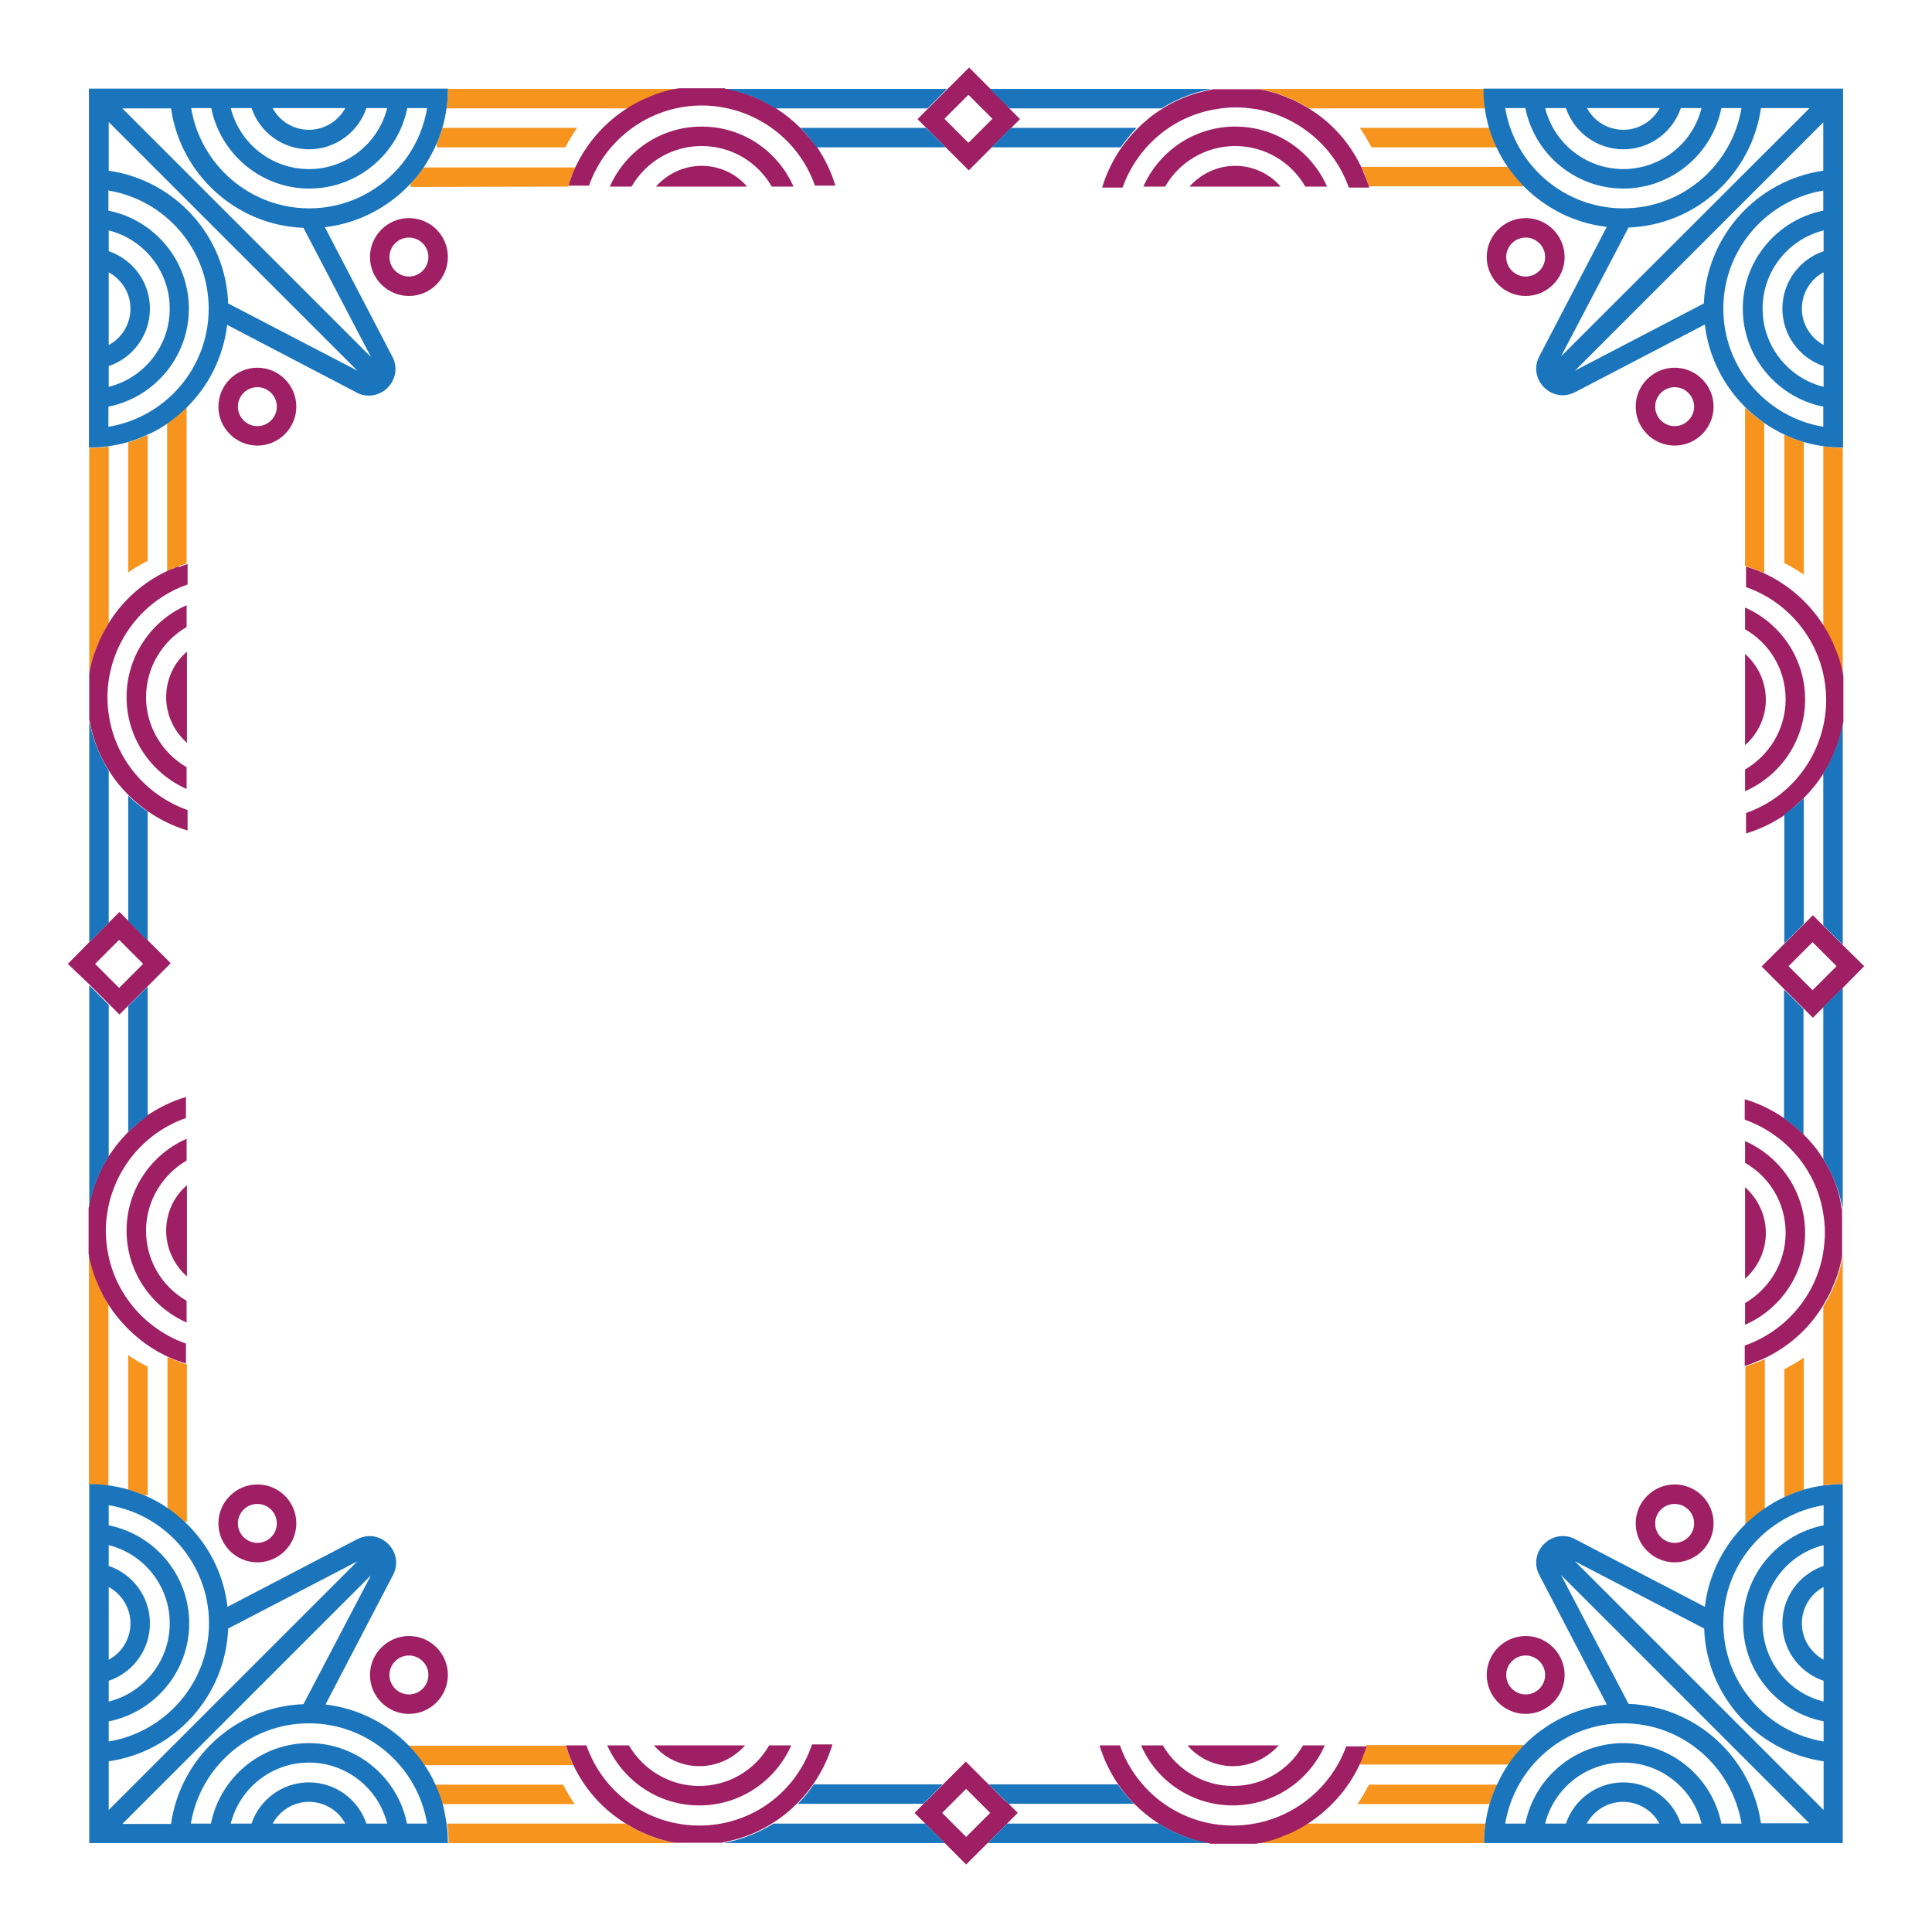 <svg id="Layer_1" xmlns="http://www.w3.org/2000/svg" viewBox="0 0 595.3 595.3"><style>.st0{fill:#f7941d}.st1{fill:#9e1f63}.st2{fill:#1b75bc}</style><path class="st0" d="M561.9 209.6h-.1v-.6c.1.2.1.4.1.6 0-.1 0 0 0 0zm-24.2-83.7v48.5c.8.3 1.7.5 2.5.8.2.1.3.1.5.2.7.3 1.4.6 2 .8.3.1.6.3.9.4v-46.2c-2-1.4-3.8-2.9-5.6-4.6h-.3zm12.1 8v39.6c2.1 1.1 4.2 2.2 6 3.6v-40.9c-2.1-.6-4.1-1.4-6-2.3zm12 3.6v55.2c1 1.7 2 3.4 2.8 5.2.1.2.2.5.3.8.2.5.4 1 .6 1.4.3.7.5 1.4.8 2.1l.3.9c.2.6.3 1.2.5 1.8.1.3.1.6.2.8.2.9.4 1.8.5 2.6V138c-2 0-4-.2-6-.5zm.1-8.6v2.5-2.5zm0 257h-.1v.5c0-.1 0-.2.1-.4v-.1zm-19.1 33.3c-.7.3-1.3.6-2 .8-.2.1-.3.1-.5.2-.8.3-1.7.6-2.5.9v48.5h.2c1.8-1.7 3.7-3.3 5.8-4.7v-46c-.4 0-.7.1-1 .3zm7 42.1c1.9-.9 3.9-1.7 6-2.3v-40.7c-1.8 1.3-3.9 2.5-6 3.6v39.4zm12 5.2v-2.7 2.7zm5.5-76.9c-.1.3-.1.6-.2.8-.2.6-.3 1.2-.5 1.8l-.3.9c-.2.7-.5 1.4-.8 2.1-.2.5-.4 1-.6 1.4-.1.3-.2.5-.3.8-.8 1.8-1.8 3.6-2.8 5.2v55.1c2-.3 4-.4 6-.4v-70.4c-.1.9-.3 1.8-.5 2.7zm-533.8-4v-.5h-.1c0 .2 0 .4.1.5zm21 33.7c-.7-.3-1.4-.5-2-.8-.3-.1-.6-.3-.9-.4v46.8c1.8 1.2 3.4 2.6 5 4h1v-48.5c-.9-.3-1.7-.5-2.5-.8-.2-.2-.4-.3-.6-.3zm-24.2-23.4c-.2-.5-.4-1-.6-1.4-.3-.7-.5-1.4-.8-2.1l-.3-.9c-.2-.6-.3-1.2-.5-1.8-.1-.3-.1-.6-.2-.8-.2-.9-.4-1.8-.5-2.6v79.6-8.5c2 0 4 .1 6 .4V402c-1-1.7-2-3.4-2.8-5.2-.1-.4-.2-.6-.3-.9zm9.2 63.1c1.6.5 3.2 1.1 4.8 1.7h1.2v-39.6c-2.1-1.1-4.2-2.2-6-3.6V459zm-6-250.2v-.5c0 .2-.1.4-.1.5h.1zm-6-73.8v-6.8 79.6c.1-.9.3-1.8.5-2.7.1-.3.1-.6.2-.8.2-.6.3-1.2.5-1.8l.3-.9c.2-.7.5-1.4.8-2.1.2-.5.4-1 .6-1.4.1-.3.2-.5.3-.8.8-1.8 1.8-3.6 2.8-5.2v-54.5c-2 .3-4 .4-6 .4v-3zm12 41.4c1.8-1.3 3.9-2.5 6-3.6V134c-1.9.9-3.9 1.7-6 2.3v40.1zm12.1-.5c.3-.1.6-.3.9-.4.7-.3 1.3-.6 2-.8.2-.1.3-.1.5-.2.8-.3 1.7-.6 2.5-.9v-48.1c-1.8 1.8-3.9 3.5-6 5v45.4zM210.3 33.4v-.1c-.2 0-.4.1-.5.1h.5zm-32.5 6h-41.5c-.5 1.6-1 3.2-1.7 4.7v1.3h39.6c1.1-2.1 2.3-4.1 3.6-6zm-46.2-6.1h-1.9 1.9c0 .1 0 0 0 0zm61.9.1c1.7-1 3.4-2 5.2-2.8.3-.1.5-.2.8-.3.5-.2 1-.4 1.4-.6.7-.3 1.4-.5 2.1-.8l.9-.3c.6-.2 1.2-.3 1.8-.5.3-.1.6-.1.8-.2.9-.2 1.8-.4 2.7-.5H138c0 2-.1 4-.4 6h55.9zm-18.4 24.1c.3-.8.5-1.7.8-2.5.1-.2.1-.4.2-.5.3-.7.5-1.4.8-2 .1-.3.3-.6.4-.9h-46.8c-1.2 1.8-2.5 3.4-4 5v1l48.6-.1zm211.7-24.2h-.2v.1h.5c-.1-.1-.2-.1-.3-.1zm35.8 12.1h38.7c-.9-1.9-1.7-3.9-2.3-6h-40c1.3 1.9 2.5 3.9 3.6 6zm-3.1 6.1c.1.3.3.6.4.9.3.7.6 1.3.8 2 .1.2.1.3.2.5.3.8.6 1.7.8 2.5h47.9c-1.8-1.8-3.5-3.9-5-6h-45.1zm47.7-18.1h-3.5 3.5zm-76.9-5.5c.3.1.6.1.8.2.6.2 1.2.3 1.8.5l.9.3c.7.2 1.4.5 2.1.8.5.2 1 .4 1.4.6.3.1.5.2.8.3 1.8.8 3.5 1.7 5.2 2.8h54.3c-.3-2-.4-4-.4-6h-69.7c1 .1 1.9.3 2.8.5zM385.8 562c.2 0 .4-.1.5-.1h-.5v.1zm74.6 5.9h-3.1c0-2 .1-4 .4-6h-55.1c-1.7 1-3.4 2-5.2 2.8-.2.1-.5.2-.8.3-.5.2-1 .4-1.4.6-.7.3-1.4.5-2.1.8l-.9.3c-.6.2-1.2.3-1.8.5-.3.1-.6.1-.8.2-.9.2-1.8.4-2.7.5h79.6-6.1zm-40.2-27.6c-.1.2-.1.3-.2.5-.3.7-.6 1.4-.8 2-.1.3-.3.6-.4.9h46c1.4-2.1 3-4 4.7-5.8v-.2H421c-.2.9-.5 1.8-.8 2.6zm41.1 9.6h-39.5c-1.1 2.1-2.2 4.2-3.6 6H459c.6-2.1 1.4-4.1 2.3-6zM209.5 562v-.1h-.5c.2.1.4.1.5.1zM134 549.9c.9 1.9 1.7 3.9 2.3 6h40.8c-1.3-1.8-2.5-3.9-3.6-6H134zm42.6-6.1c-.1-.3-.3-.6-.4-.9-.3-.7-.6-1.3-.8-2-.1-.2-.1-.4-.2-.5-.3-.8-.6-1.7-.8-2.5h-48.5v.2c1.7 1.8 3.3 3.7 4.7 5.8h46zm28.4 23.4c-.6-.2-1.2-.3-1.8-.5l-.9-.3c-.7-.2-1.4-.5-2.1-.8-.5-.2-1-.4-1.4-.6-.3-.1-.5-.2-.7-.3-1.8-.8-3.6-1.8-5.2-2.8h-55.1c.3 2 .4 4 .4 6H129h79.6c-.9-.1-1.8-.3-2.7-.5-.3-.1-.6-.1-.9-.2z"/><path class="st1" d="M537.7 229.6v-28.1c3.9 3.4 6.4 8.5 6.4 14.1 0 5.5-2.5 10.6-6.4 14zm18.5-14.1c0-12.6-7.6-23.5-18.5-28.3v6.7c7.5 4.3 12.5 12.3 12.5 21.6 0 9.2-5.1 17.3-12.5 21.6v6.7c10.9-4.8 18.5-15.6 18.5-28.3zm-.4 30.4c2.3-2.3 4.3-4.8 6.1-7.6 2.8-4.5 4.9-9.6 5.9-15 0-.3.1-.5.2-.8v-14c-.1-.9-.3-1.8-.5-2.6-.1-.3-.1-.6-.2-.8-.2-.6-.3-1.2-.5-1.8l-.3-.9c-.2-.7-.5-1.4-.8-2.1-.2-.5-.4-1-.6-1.4-.1-.3-.2-.5-.3-.8-.8-1.8-1.8-3.6-2.8-5.2-4.4-7-10.7-12.6-18.1-16.1-.3-.1-.6-.3-.9-.4-.7-.3-1.3-.6-2-.8-.2-.1-.3-.1-.5-.2-.8-.3-1.7-.6-2.5-.8v6.3c12.6 4.4 22 15.4 24.2 28.8v.1c.3 1.9.5 3.9.5 5.9 0 2.2-.2 4.3-.6 6.4v.1c-2.4 13.2-11.7 24-24.1 28.3v6.3c4.4-1.3 8.4-3.3 12.1-5.8 1.8-1.6 3.8-3.3 5.7-5.1zm.4 134c0-12.6-7.6-23.5-18.5-28.3v6.7c7.5 4.3 12.5 12.3 12.5 21.6 0 9.2-5.1 17.3-12.5 21.6v6.7c10.9-4.8 18.5-15.6 18.5-28.3zm-12.1 0c0-5.6-2.5-10.6-6.4-14.1V394c3.9-3.4 6.4-8.5 6.4-14.1zm17.7-22.8c-1.7-2.8-3.8-5.3-6.1-7.6-1.8-1.8-3.9-3.5-6-5-3.7-2.5-7.7-4.5-12.1-5.8v6.3c12.4 4.4 21.8 15.1 24.1 28.3v.1c.4 2.1.6 4.2.6 6.4 0 2-.2 4-.5 5.9v.2c-2.2 13.4-11.7 24.3-24.2 28.7v6.3c.9-.3 1.7-.5 2.5-.9.2-.1.3-.1.5-.2.7-.3 1.4-.6 2-.8.3-.1.6-.3.9-.4 7.5-3.5 13.8-9.1 18.1-16.1 1-1.7 2-3.4 2.8-5.2.1-.2.2-.5.3-.8.2-.5.4-1 .6-1.4.3-.7.5-1.4.8-2.1l.3-.9c.2-.6.3-1.2.5-1.8.1-.3.1-.6.2-.8.2-.9.4-1.8.5-2.6v-14c0-.3-.1-.5-.2-.8-.7-5.4-2.7-10.4-5.6-15zm12.6-59.4l-6.5 6.6-5 5-1 1-3.3 3.3-2.8-2.8-1.4-1.4-4.6-4.6-7-7 7-7 4.6-4.6 1.4-1.4 2.8-2.8 3.3 3.3 6 6 6.5 6.4zm-8.5 0l-7.4-7.4-7.4 7.4 7.4 7.4 7.4-7.4zM528 125.3c0 6.6-5.4 12-12 12s-12-5.4-12-12 5.4-12 12-12 12 5.4 12 12zm-6 0c0-3.3-2.7-6-6-6s-6 2.7-6 6 2.7 6 6 6 6-2.7 6-6zm6 344.1c0 6.6-5.4 12-12 12s-12-5.4-12-12 5.4-12 12-12 12 5.3 12 12zm-6 0c0-3.3-2.7-6-6-6s-6 2.7-6 6 2.7 6 6 6 6-2.7 6-6zM39 379.2c0 12.6 7.6 23.5 18.5 28.3v-6.7C50 396.5 45 388.5 45 379.2c0-9.2 5.1-17.3 12.5-21.6v-6.7C46.7 355.6 39 366.5 39 379.2zm12.2 0c0 5.6 2.5 10.6 6.4 14.1v-28.1c-3.9 3.3-6.4 8.4-6.4 14zm-11.7-30.4c-2.3 2.3-4.3 4.8-6.1 7.6-2.8 4.5-4.9 9.6-5.9 15 0 .3-.1.5-.2.8v14c.1.9.3 1.8.5 2.6.1.3.1.6.2.8.2.6.3 1.2.5 1.8l.3.9c.2.7.5 1.4.8 2.1.2.5.4 1 .6 1.4.1.3.2.5.3.8.8 1.8 1.8 3.6 2.8 5.2 4.4 6.9 10.7 12.6 18.1 16.1.3.1.6.3.9.4.7.3 1.3.6 2 .8.2.1.3.1.5.2.8.3 1.7.6 2.5.8V414c-12.4-4.4-21.8-15.1-24.1-28.3 0-.2-.1-.4-.1-.5-.3-1.9-.5-3.9-.5-5.9 0-2.2.2-4.3.6-6.4v-.1c2.4-13.2 11.7-24 24.1-28.3V338c-4.4 1.3-8.4 3.3-12.1 5.8-1.8 1.5-3.8 3.1-5.7 5zm15-174.1c-.7.3-1.4.6-2 .8-.3.1-.6.3-.9.4-7.5 3.5-13.8 9.1-18.1 16.1-1 1.7-2 3.4-2.8 5.2-.1.3-.2.5-.3.8-.2.5-.4 1-.6 1.4-.3.7-.5 1.4-.8 2.1l-.3.9c-.2.6-.3 1.2-.5 1.8-.1.3-.1.6-.2.8-.2.9-.4 1.8-.5 2.7v14c0 .3.1.5.2.8 1 5.4 3 10.5 5.9 15 1.7 2.8 3.8 5.3 6.1 7.6 1.8 1.8 3.9 3.5 6 5 3.7 2.5 7.7 4.5 12.1 5.8v-6.3c-12.4-4.4-21.8-15.1-24.1-28.3v-.1c-.4-2.1-.6-4.2-.6-6.4 0-2 .2-4 .5-5.9 0-.2.1-.4.1-.5 2.4-13.2 11.7-24 24.1-28.3v-6.3c-.9.3-1.7.5-2.5.9-.4-.2-.6-.1-.8 0zM39 214.8c0 12.6 7.6 23.5 18.5 28.3v-6.7C50.1 232.1 45 224 45 214.8c0-9.2 5.1-17.3 12.5-21.6v-6.7C46.7 191.2 39 202.1 39 214.8zm12.2 0c0 5.6 2.5 10.6 6.4 14.1v-28.1c-3.9 3.3-6.4 8.4-6.4 14zM20.9 297l6.6-6.7 5-5 1-1 3.3-3.3 2.8 2.8 1.4 1.4 4.6 4.6 7 7-7 7-4.6 4.6-1.4 1.4-2.8 2.8-3.3-3.3-1-1-5-5-6.6-6.3zm8.4 0l7.4 7.4 7.4-7.4-7.4-7.4-7.4 7.4zm62 172.4c0 6.6-5.4 12-12 12s-12-5.4-12-12 5.4-12 12-12 12 5.3 12 12zm-6 0c0-3.3-2.7-6-6-6s-6 2.7-6 6 2.7 6 6 6 6-2.7 6-6zm6-344.1c0 6.6-5.4 12-12 12s-12-5.4-12-12 5.4-12 12-12 12 5.4 12 12zm-6 0c0-3.3-2.7-6-6-6s-6 2.7-6 6 2.7 6 6 6 6-2.7 6-6zm130.9-74.2c-5.6 0-10.6 2.5-14.1 6.4h28.1c-3.3-3.9-8.4-6.4-14-6.4zm21.6 6.4h6.7C239.7 46.6 228.9 39 216.2 39c-12.6 0-23.5 7.6-28.3 18.5h6.7C198.9 50 207 45 216.2 45c9.3 0 17.3 5 21.6 12.5zm-15.2-24.1c.1 0 .1-.1 0 0zm24 6c-2.3-2.3-4.8-4.3-7.6-6.1-4.5-2.8-9.6-4.9-15-5.9-.3 0-.5-.1-.8-.2h-14c-.9.1-1.8.3-2.7.5-.3.1-.6.1-.8.2-.6.2-1.2.3-1.8.5l-.9.3c-.7.2-1.4.5-2.1.8-.5.2-1 .4-1.4.6-.3.1-.5.2-.8.3-1.8.8-3.5 1.7-5.2 2.8-7 4.4-12.6 10.7-16.1 18.1-.1.3-.3.6-.4.9-.3.7-.6 1.3-.8 2-.1.2-.1.4-.2.5-.3.8-.6 1.7-.8 2.5h6.3c5-14.4 18.8-24.7 34.8-24.7 2.2 0 4.3.2 6.4.6h.1c13.2 2.4 24 11.7 28.3 24.1h6.3c-1.3-4.4-3.3-8.4-5.8-12.1-1.5-1.8-3.2-3.8-5-5.7zm155.6 18.1h6.7C404.1 46.6 393.3 39 380.6 39c-12.6 0-23.5 7.6-28.3 18.5h6.7C363.3 50 371.4 45 380.6 45c9.2 0 17.3 5 21.6 12.5zm18.7-2.5c-.1-.2-.1-.3-.2-.5-.3-.7-.6-1.4-.8-2-.1-.3-.3-.6-.4-.9-3.5-7.5-9.1-13.8-16.1-18.1-1.7-1-3.4-2-5.2-2.8-.3-.1-.5-.2-.8-.3-.5-.2-1-.4-1.4-.6-.7-.3-1.4-.5-2.1-.8l-.9-.3c-.6-.2-1.2-.3-1.8-.5-.3-.1-.6-.1-.8-.2-.9-.2-1.8-.4-2.6-.5h-14c-.3 0-.5.1-.8.2-5.4 1-10.5 3-15 5.9-2.8 1.7-5.3 3.8-7.6 6.1-1.8 1.8-3.5 3.9-5 6-2.5 3.7-4.5 7.7-5.8 12.1h6.3c4.4-12.4 15.1-21.8 28.4-24.1h.1c2.1-.4 4.2-.6 6.4-.6 2 0 4 .2 5.9.5h.2c13.3 2.3 24.3 11.7 28.7 24.2h6.3c-.4-1.2-.7-2-1-2.8zm-40.3-3.9c-5.6 0-10.6 2.5-14.1 6.4h28.1c-3.3-3.9-8.4-6.4-14-6.4zM311 33.4l3.3 3.3-2.8 2.8-1.4 1.4-4.6 4.6-7 7-7-7-4.6-4.6-1.4-1.4-2.8-2.8 3.3-3.3 1-1 5-5 6.6-6.6 6.6 6.6 5 5 .8 1zm-5.2 3.2l-7.4-7.4-7.4 7.4 7.4 7.4 7.4-7.4zM138 79.2c0 6.6-5.4 12-12 12s-12-5.4-12-12 5.4-12 12-12c6.7 0 12 5.4 12 12zm-6 0c0-3.3-2.7-6-6-6s-6 2.7-6 6 2.7 6 6 6 6-2.7 6-6zm350.1 0c0 6.6-5.4 12-12 12s-12-5.4-12-12 5.4-12 12-12 12 5.4 12 12zm-6 0c0-3.3-2.7-6-6-6s-6 2.7-6 6 2.7 6 6 6 6-2.7 6-6zm-96.2 483.3c-16.1 0-29.8-10.3-34.8-24.7h-6.3c1.3 4.4 3.3 8.4 5.8 12.1 1.5 2.1 3.1 4.2 5 6 2.3 2.3 4.8 4.3 7.6 6.1 4.5 2.8 9.6 4.9 15 5.9.3 0 .5.1.8.2h14c.9-.1 1.8-.3 2.7-.5.3-.1.6-.1.8-.2.6-.2 1.2-.3 1.8-.5l.9-.3c.7-.2 1.4-.5 2.1-.8.5-.2 1-.4 1.4-.6.3-.1.5-.2.8-.3 1.8-.8 3.6-1.8 5.2-2.8 6.9-4.4 12.6-10.7 16.1-18.1.1-.3.3-.6.4-.9.3-.7.6-1.3.8-2 .1-.2.1-.3.2-.5.3-.8.6-1.7.9-2.5h-6.3c-5.1 14.1-18.8 24.4-34.9 24.4zm0-18.3c5.6 0 10.6-2.5 14.1-6.4h-28.1c3.3 3.9 8.4 6.4 14 6.4zm0 12.1c12.6 0 23.5-7.6 28.3-18.5h-6.7c-4.3 7.5-12.3 12.5-21.6 12.5-9.2 0-17.3-5.1-21.6-12.5h-6.7c4.7 10.9 15.6 18.5 28.3 18.5zm-164.4 6.2c-16.1 0-29.8-10.3-34.8-24.7h-6.3c.3.8.5 1.7.8 2.5.1.2.1.4.2.5.3.7.5 1.4.8 2 .1.3.3.6.4.9 3.5 7.5 9.1 13.8 16.1 18.1 1.7 1 3.4 2 5.2 2.8.2.1.5.2.7.3.5.2 1 .4 1.4.6.7.3 1.4.5 2.1.8l.9.3c.6.2 1.2.3 1.8.5.3.1.6.1.8.2.9.2 1.8.4 2.7.5h14c.3 0 .5-.1.8-.2 5.4-1 10.5-3 15-5.9 2.8-1.7 5.3-3.8 7.6-6.1 1.8-1.8 3.5-3.9 5-6 2.5-3.7 4.5-7.7 5.8-12.1h-6.3c-4.9 14.7-18.6 25-34.7 25zm0-18.3c5.6 0 10.6-2.5 14.1-6.4h-28.1c3.3 3.9 8.4 6.4 14 6.4zm0 12.1c12.6 0 23.5-7.6 28.3-18.5H237c-4.3 7.5-12.3 12.5-21.6 12.5-9.2 0-17.3-5.1-21.6-12.5h-6.7c4.9 10.9 15.7 18.5 28.4 18.5zm6.5 5.6c-.1 0-.1 0 0 0zm88.8-6.1l2.8 2.8-3.3 3.3-1 1-5 5-6.6 6.6-6.6-6.6-5-5-1-1-3.3-3.3 2.8-2.8 6-6 7-7 7 7 4.6 4.6 1.6 1.4zm-5.7 2.8l-7.4-7.4-7.4 7.4 7.4 7.4 7.4-7.4zm177-42.5c0 6.6-5.4 12-12 12s-12-5.4-12-12 5.4-12 12-12 12 5.4 12 12zm-6 0c0-3.3-2.7-6-6-6s-6 2.7-6 6 2.7 6 6 6 6-2.7 6-6zm-338.1 0c0 6.6-5.4 12-12 12s-12-5.4-12-12 5.4-12 12-12c6.7 0 12 5.4 12 12zm-6 0c0-3.3-2.7-6-6-6s-6 2.7-6 6 2.7 6 6 6 6-2.7 6-6z"/><path class="st2" d="M567.8 291.1l-6-6v-46.8c2.8-4.5 4.9-9.6 5.9-15h.1v67.8zm-12-6.5v-38.7c-1.8 1.8-3.9 3.5-6 5v39.8l4.6-4.6 1.4-1.5zm6 72.5c2.8 4.5 4.9 9.6 5.9 15h.1v-67.8l-5 5-1 1v46.8zm-12.1-12.5c2.1 1.5 4.2 3.1 6 5v-38.7l-1.4-1.4-4.6-4.6v39.7zM27.5 371.4h.1c1-5.4 3-10.5 5.9-15v-46.8l-1-1-5-5v67.8zm12-22.6c1.8-1.8 3.9-3.5 6-5V304l-4.6 4.6-1.4 1.4v38.8zm-6-64.5v-46.8c-2.8-4.5-4.9-9.6-5.9-15h-.1v67.8l5-5 1-1zm12 5.6v-39.8c-2.1-1.5-4.2-3.1-6-5v38.7l1.4 1.4 4.6 4.7zm-12 82.8c-.1 0-.1 0 0 0zM224 27.5c5.4 1 10.5 3 15 5.9h46.8l1-1 5-5H224v.1zm61.3 11.9h-38.7c1.8 1.8 3.5 3.9 5 6h39.8l-4.6-4.6-1.5-1.4zm24.8-7l1 1h46.8c4.5-2.8 9.6-4.9 15-5.9v-.1H305l5.1 5zm40.1 7h-38.7l-1.4 1.4-4.6 4.6h39.8c1.5-2.1 3.1-4.1 4.9-6zm-40.9 515l1.4 1.4h38.7c-1.8-1.8-3.5-3.9-5-6h-39.8l4.7 4.6zm1 7.5l-1 1-5 5h67.8v-.1c-5.4-1-10.5-3-15-5.9h-46.8zm-25.2 0h-46.8c-4.5 2.8-9.6 4.9-15 5.9v.1h67.8l-5-5-1-1zm-34.3-12.1c-1.5 2.1-3.1 4.2-5 6h38.7l6-6h-39.7zm122.7 12.1c-.1 0-.1 0 0 0zM134.9 27.3h3.1c0 2-.1 4-.4 6-.3 2.1-.7 4.1-1.3 6.1-.5 1.6-1 3.2-1.7 4.7-1.1 2.6-2.5 5.1-4 7.4-1.2 1.8-2.5 3.4-4 5-6.8 7.3-16.1 12.3-26.5 13.5l20.8 39.9c1.7 3.2 1.1 7-1.5 9.6-1.6 1.6-3.7 2.4-5.8 2.4-1.3 0-2.6-.3-3.8-1L70 100.1c-1.2 9.9-5.7 18.8-12.4 25.4-1.8 1.8-3.9 3.5-6 5-1.9 1.3-3.9 2.5-6.1 3.4-1.9.9-3.9 1.7-6 2.3-2 .6-4 1-6.1 1.3-2 .3-4 .4-6 .4V27.3h107.5zm-50.9 6c2.1 4 6.4 6.7 11.2 6.7 4.8 0 9-2.7 11.2-6.7H84zm-12.9 0c2.7 10.8 12.5 18.8 24.1 18.8 11.6 0 21.4-8 24.1-18.8h-6.4c-2.5 7.4-9.5 12.7-17.7 12.7S80 40.7 77.5 33.3h-6.4zm-37.6 73c4-2.1 6.7-6.4 6.7-11.2 0-4.8-2.7-9-6.7-11.2v22.4zm0 12.9c10.8-2.7 18.8-12.5 18.8-24.1 0-11.6-8-21.4-18.8-24.1v6.4c7.4 2.5 12.7 9.5 12.7 17.7s-5.3 15.2-12.7 17.7v6.4zm30.8-24.1c0-18.3-13.4-33.5-30.9-36.4v6.2c14.1 2.8 24.8 15.3 24.8 30.2 0 14.9-10.7 27.4-24.8 30.2v6.2c17.6-2.9 30.9-18.1 30.9-36.4zm45.8 19.1L33.5 37.6v15c20.3 2.9 36.1 20 36.8 40.9l39.8 20.7zm-16.6-44c-20.9-.8-37.9-16.6-40.8-36.8h-15l76.6 76.6-20.8-39.8zm38.1-36.9h-6.1c-2.8 14.1-15.3 24.8-30.2 24.8-14.9 0-27.4-10.7-30.2-24.8h-6.2C61.8 50.8 77 64.2 95.3 64.2c18.2 0 33.4-13.4 36.3-30.9 0 .1 0 0 0 0zm436.3-6v110.6c-2 0-4-.1-6-.4-2.1-.3-4.1-.7-6.1-1.3-2.1-.6-4.1-1.4-6-2.3-2.1-1-4.2-2.2-6.1-3.5-2-1.4-3.8-2.9-5.6-4.6-6.9-6.7-11.6-15.7-12.8-25.8l-39.9 20.8c-1.2.6-2.5 1-3.8 1-2.1 0-4.2-.8-5.8-2.4-2.6-2.6-3.2-6.4-1.5-9.6l20.8-39.9c-9.9-1.1-18.8-5.7-25.5-12.4-1.8-1.8-3.5-3.9-5-6-1.3-1.9-2.5-3.9-3.5-6.1-.9-1.9-1.7-3.9-2.3-6-.6-2-1-4-1.3-6.1-.3-2-.4-4-.4-6h110.8zm-78.9 6c2.1 4 6.4 6.7 11.2 6.7 4.8 0 9-2.7 11.2-6.7H489zm-12.9 0c2.7 10.8 12.5 18.8 24.1 18.8 11.6 0 21.4-8 24.1-18.8h-6.4c-2.5 7.4-9.5 12.7-17.7 12.7s-15.2-5.3-17.7-12.7h-6.4zm24.1 30.9c18.3 0 33.5-13.4 36.4-30.9h-6.2c-2.8 14.1-15.3 24.8-30.2 24.8-14.9 0-27.4-10.7-30.2-24.8h-6.2c2.9 17.5 18.1 30.9 36.4 30.9zm57.4-30.9h-15c-2.9 20.3-19.9 36-40.8 36.8L481 109.8l76.6-76.5zm4.3 50.6c-4 2.1-6.7 6.4-6.7 11.2 0 4.8 2.7 9 6.7 11.2V83.9zm0-12.9c-10.8 2.7-18.8 12.5-18.8 24.1 0 11.6 8 21.4 18.8 24.1v-6.4c-7.4-2.5-12.7-9.5-12.7-17.7s5.3-15.2 12.7-17.7V71zm0-12.3C544.4 61.6 531 76.8 531 95.1c0 18.3 13.4 33.5 30.8 36.4v-6.2C547.7 122.5 537 110 537 95.1c0-14.9 10.7-27.4 24.8-30.2v-6.2zm0-21.1l-76.6 76.6L525 93.5c.8-20.9 16.5-38 36.8-40.9v-15zm5.9 419.7s.1 0 0 0v110.6H457.3c0-2 .1-4 .4-6 .3-2.1.7-4.1 1.3-6.1.6-2.1 1.4-4.1 2.3-6 1-2.1 2.1-4.2 3.4-6.1 1.4-2.1 3-4 4.7-5.8 6.7-6.9 15.7-11.5 25.7-12.7l-20.8-39.9c-1.7-3.2-1.1-7 1.5-9.6 1.6-1.6 3.7-2.4 5.8-2.4 1.3 0 2.6.3 3.8 1l39.9 20.8c1.2-10 5.8-18.9 12.6-25.6 1.8-1.7 3.7-3.3 5.8-4.7 1.9-1.3 3.9-2.5 6.1-3.5 1.9-.9 3.9-1.7 6-2.3 2-.6 4-1 6.1-1.3 1.9-.2 3.9-.4 5.9-.4zm-56.5 104.6c-2.1-4-6.4-6.7-11.2-6.7-4.8 0-9 2.7-11.2 6.7h22.4zm13 0c-2.7-10.8-12.5-18.8-24.1-18.8-11.6 0-21.4 8-24.1 18.8h6.4c2.5-7.4 9.5-12.7 17.7-12.7s15.2 5.3 17.7 12.7h6.4zm12.3 0c-2.9-17.5-18.1-30.9-36.4-30.9s-33.5 13.4-36.4 30.9h6.2c2.8-14.1 15.3-24.8 30.2-24.8 14.9 0 27.4 10.7 30.2 24.8h6.2zm21 0L481 485.3l20.8 39.7c20.9.8 37.9 16.6 40.8 36.8h15zm4.3-19.2c-20.3-2.9-36.1-20-36.8-40.9l-39.8-20.7 76.6 76.6v-15zm0-53.7c-4 2.1-6.7 6.4-6.7 11.2 0 4.8 2.7 9 6.7 11.2V489zm0-12.9c-10.8 2.7-18.8 12.5-18.8 24.1 0 11.6 8 21.4 18.8 24.1v-6.4c-7.4-2.5-12.7-9.5-12.7-17.7s5.3-15.2 12.7-17.7v-6.4zm0-12.3s-.1 0 0 0c-17.5 2.9-30.9 18.1-30.9 36.4 0 18.3 13.4 33.5 30.9 36.4v-6.2c-14.1-2.8-24.8-15.3-24.8-30.2 0-14.9 10.7-27.4 24.8-30.2v-6.2zm-424.3 98.1c.3 2 .4 4 .4 6H27.5V457.3c2 0 4 .1 6 .4 2.1.3 4.1.7 6.1 1.3 1.6.5 3.2 1.1 4.8 1.7 2.6 1.1 5 2.4 7.3 4 1.8 1.2 3.4 2.6 5 4 7.3 6.8 12.2 16 13.4 26.4l39.9-20.8c1.2-.6 2.5-1 3.8-1 2.1 0 4.2.8 5.8 2.4 2.6 2.6 3.2 6.4 1.5 9.6l-20.8 39.9c10 1.2 19 5.8 25.7 12.7 1.7 1.8 3.3 3.7 4.7 5.8 1.3 1.9 2.5 3.9 3.4 6.1.9 1.9 1.7 3.9 2.3 6 .5 2 .9 4.1 1.2 6.1zM33.5 511.4c4-2.1 6.7-6.4 6.7-11.2 0-4.8-2.7-9-6.7-11.2v22.4zm0 12.9c10.8-2.7 18.8-12.5 18.8-24.1 0-11.6-8-21.4-18.8-24.1v6.4c7.4 2.5 12.7 9.5 12.7 17.7s-5.3 15.2-12.7 17.7v6.4zm0 12.3c17.5-2.9 30.9-18.1 30.9-36.4 0-18.3-13.4-33.5-30.9-36.4v6.2c14.1 2.8 24.8 15.3 24.8 30.2 0 14.9-10.7 27.4-24.8 30.2v6.2zm0 21.1l76.6-76.6-39.8 20.7c-.8 20.9-16.5 38-36.8 40.9v15zm60-32.6l20.8-39.7L37.7 562h15c2.9-20.4 19.9-36.1 40.8-36.9zm12.9 36.8c-2.1-4-6.4-6.7-11.2-6.7-4.8 0-9 2.7-11.2 6.7h22.4zm12.9 0c-2.7-10.8-12.5-18.8-24.1-18.8-11.6 0-21.4 8-24.1 18.8h6.4c2.5-7.4 9.5-12.7 17.7-12.7s15.2 5.3 17.7 12.7h6.4zm12.3 0c-2.9-17.5-18.1-30.9-36.4-30.9-18.3 0-33.5 13.4-36.4 30.9H65c2.8-14.1 15.3-24.8 30.2-24.8 14.9 0 27.4 10.7 30.2 24.8h6.2z"/></svg>